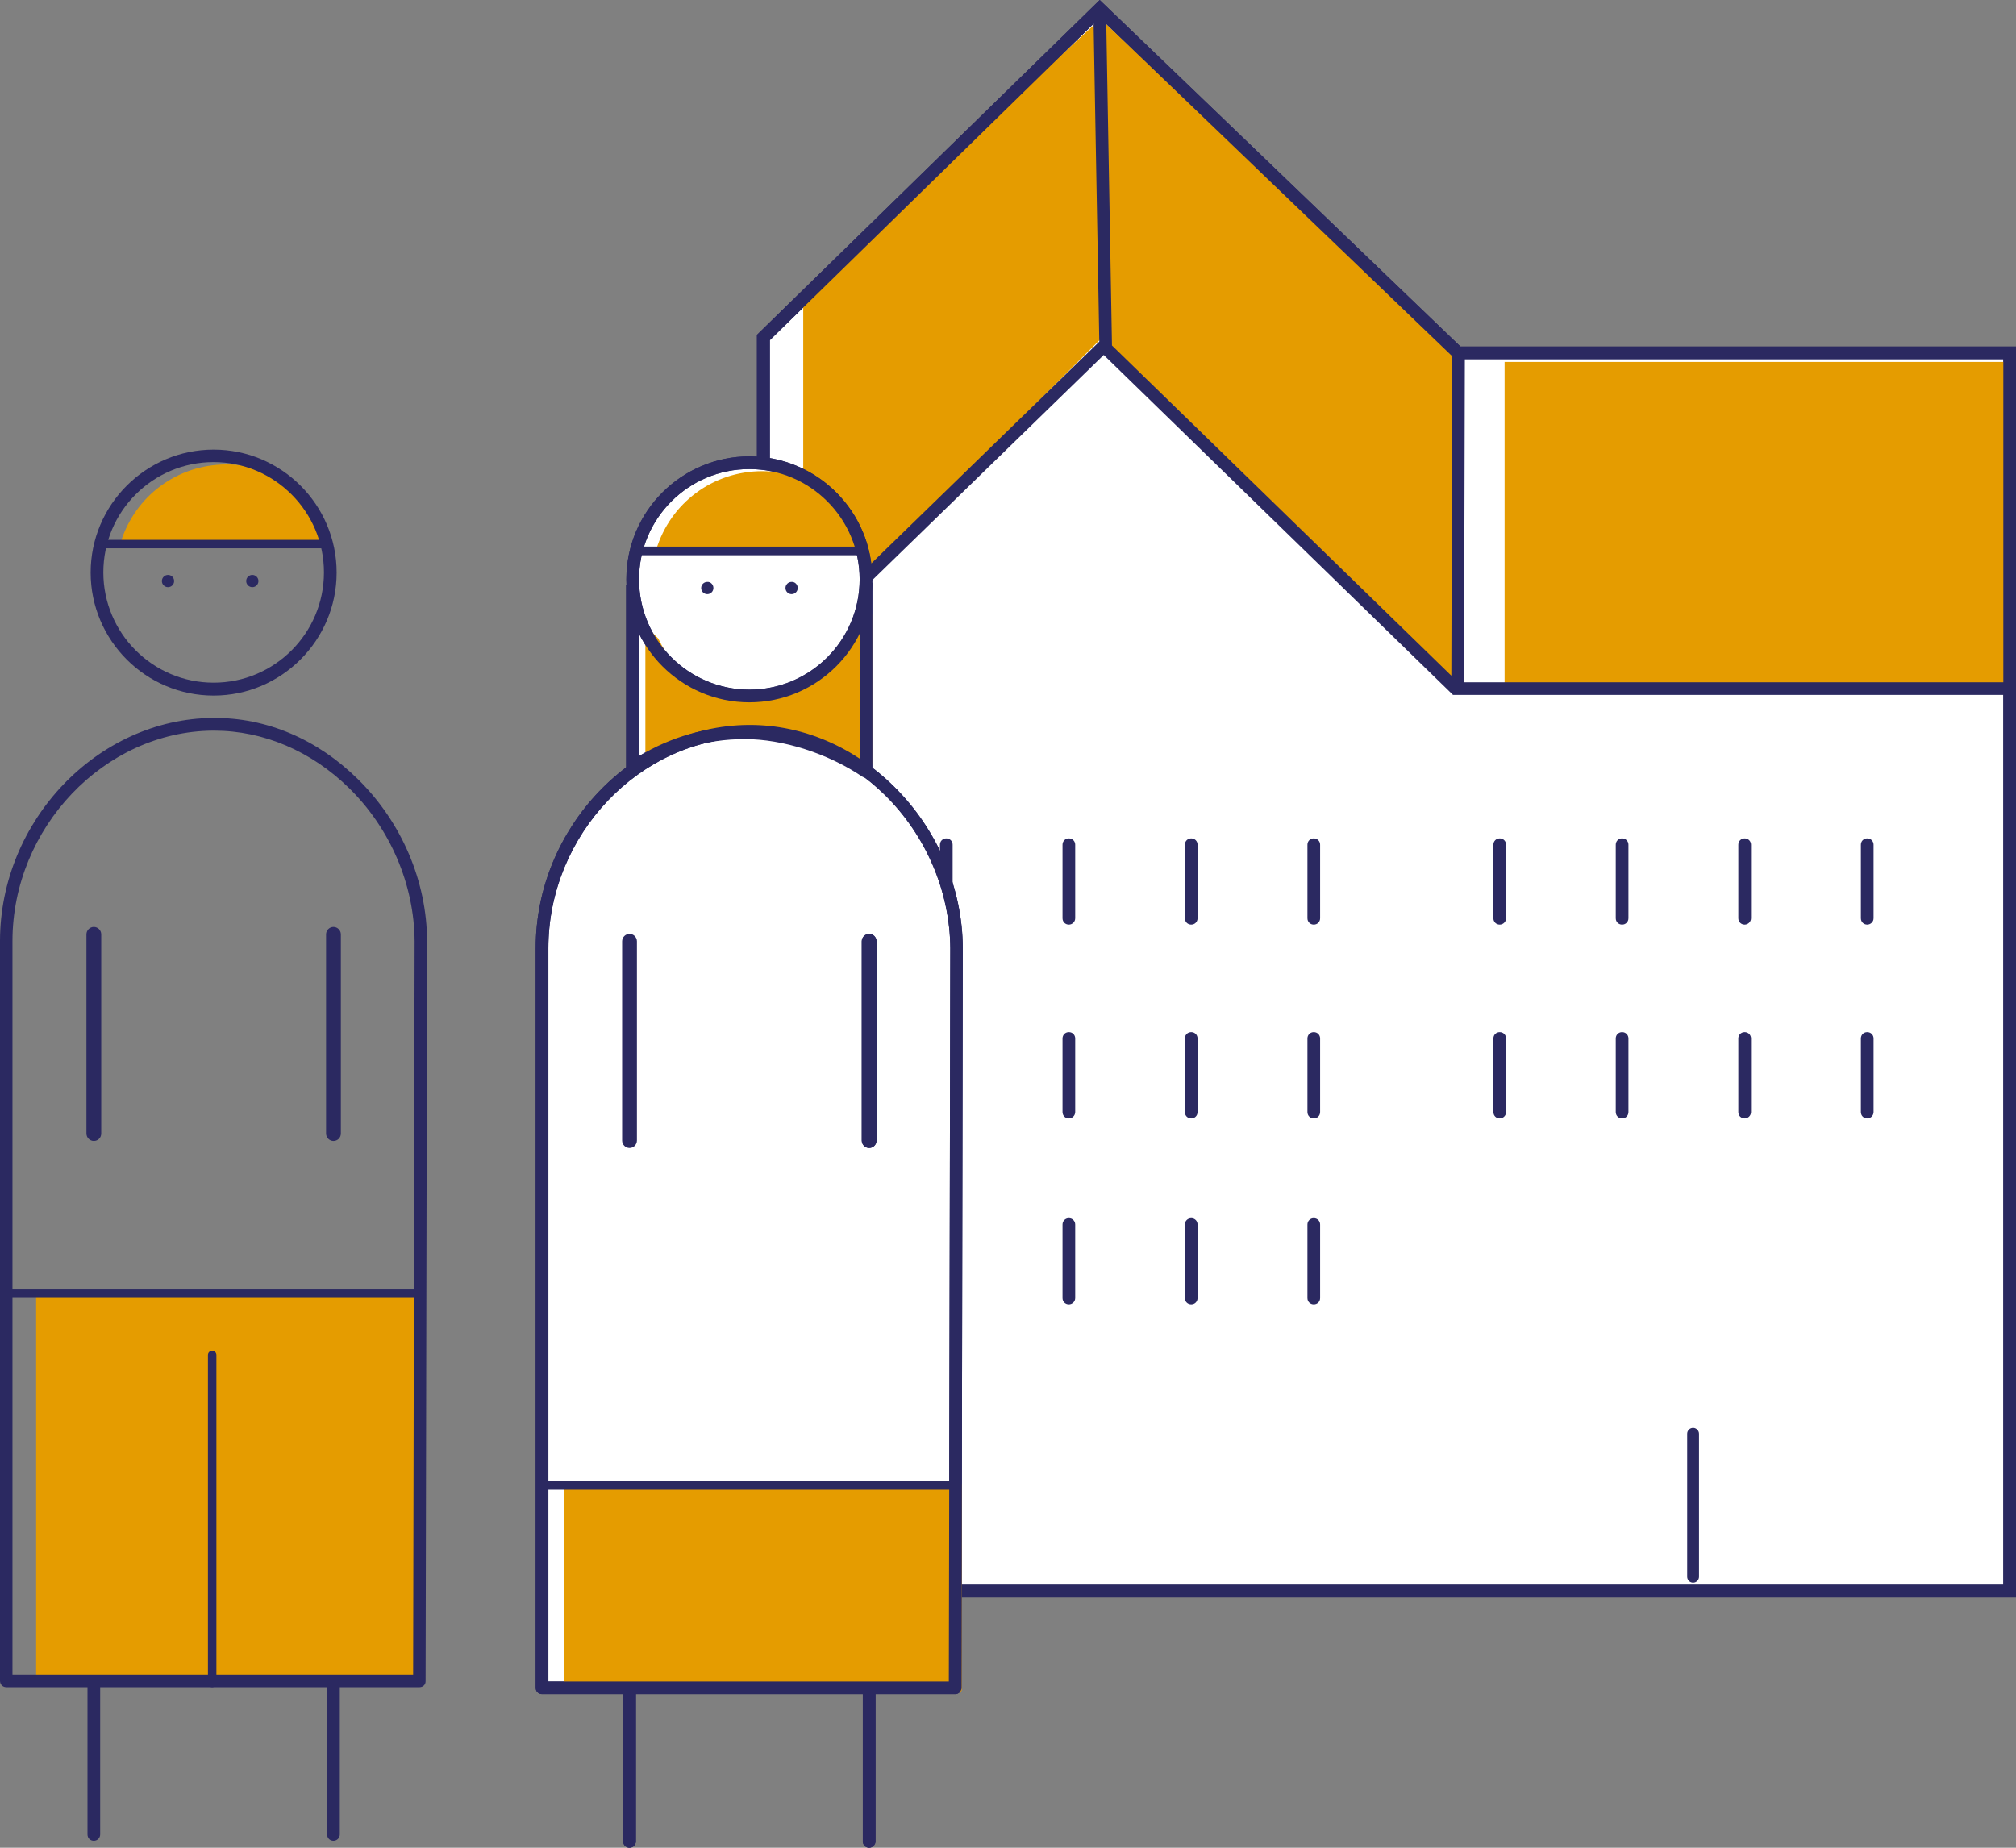 <?xml version="1.0" encoding="utf-8"?>
<!-- Generator: Adobe Illustrator 26.0.2, SVG Export Plug-In . SVG Version: 6.00 Build 0)  -->
<svg version="1.1" id="Ebene_1" xmlns="http://www.w3.org/2000/svg" xmlns:xlink="http://www.w3.org/1999/xlink" x="0px" y="0px"
	 viewBox="0 0 95.4 87.45" style="enable-background:new 0 0 95.4 87.45;" xml:space="preserve">
<rect x="0" y="0" width="95.4" height="87.45" fill="#808080" stroke="none"/>
<style type="text/css">
	.st0{fill:#E59C00;}
	.st1{fill:#2B2961;}
	.st2{fill:#FFFFFF;}
	.st3{clip-path:url(#SVGID_00000140704962508073026780000006688177382381832122_);}
	.st4{clip-path:url(#SVGID_00000001639496515936928050000015006396425919669387_);}
	.st5{clip-path:url(#SVGID_00000003801441665181971900000002371248632323488171_);}
	.st6{clip-path:url(#SVGID_00000132807804448041076080000010919736022655566522_);}
	.st7{clip-path:url(#SVGID_00000080172945143627626350000013718126022430269825_);}
	.st8{clip-path:url(#SVGID_00000158748944702425200480000013631139823136219540_);}
	.st9{clip-path:url(#SVGID_00000019640383119368652710000015270981240077783966_);}
	.st10{clip-path:url(#SVGID_00000075163129459803623570000017775882545069581984_);}
	.st11{clip-path:url(#SVGID_00000063600547929361324850000016921315912493457560_);}
	.st12{clip-path:url(#SVGID_00000065051232308111734690000013647782614949088659_);}
	.st13{clip-path:url(#SVGID_00000049911716615263359350000018188967978387415199_);}
	.st14{clip-path:url(#SVGID_00000152981446486031320030000015071924012067151499_);}
	.st15{clip-path:url(#SVGID_00000080918337359029675960000008020421124776256142_);}
	.st16{clip-path:url(#SVGID_00000086689049995202273690000015093056138682540702_);}
	.st17{clip-path:url(#SVGID_00000014624829000972779980000011373844156551803837_);}
	.st18{clip-path:url(#SVGID_00000121251190392229219530000015462484430916228499_);}
	.st19{clip-path:url(#SVGID_00000114035899455640870210000003877562378443535772_);}
	.st20{clip-path:url(#SVGID_00000116922034286817985830000016324120550391112360_);}
	.st21{clip-path:url(#SVGID_00000035489378514100689430000012152849351852785077_);}
	.st22{clip-path:url(#SVGID_00000138547439349152249230000003955940031755783044_);}
	.st23{clip-path:url(#SVGID_00000059288322295034440610000009952460462131373713_);}
	.st24{clip-path:url(#SVGID_00000114765976990778539400000002273682104186750614_);}
	.st25{clip-path:url(#SVGID_00000090293259936274823860000004708086071354382743_);}
	.st26{clip-path:url(#SVGID_00000002367860028215351690000017144606348931046550_);}
	.st27{clip-path:url(#SVGID_00000173881853306015905450000017533304163120637833_);}
	.st28{clip-path:url(#SVGID_00000050646682939847630910000017959799345642438789_);}
	.st29{clip-path:url(#SVGID_00000096019890784260305240000004656271897457527176_);}
	.st30{clip-path:url(#SVGID_00000082355369334136372540000008088169529917444489_);}
	.st31{clip-path:url(#SVGID_00000150812789421258142560000009651573536095924923_);}
	.st32{clip-path:url(#SVGID_00000142158777922875309310000011748672389783256973_);}
	.st33{clip-path:url(#SVGID_00000089559390309981478130000003703586921304251798_);}
	.st34{clip-path:url(#SVGID_00000163777106047090904560000003974106238010991801_);}
	.st35{clip-path:url(#SVGID_00000168801948351215279080000008529905195648577727_);}
	.st36{clip-path:url(#SVGID_00000036210137818286908770000005770613582166147488_);}
	.st37{clip-path:url(#SVGID_00000084505672501344537510000000574038105150635683_);}
	.st38{clip-path:url(#SVGID_00000071553631193613264160000012010972902145070763_);}
	.st39{clip-path:url(#SVGID_00000114773406729924460800000016902039752432786090_);}
	.st40{clip-path:url(#SVGID_00000029755036502190430380000002619956058383873165_);}
	.st41{clip-path:url(#SVGID_00000173876857068677324470000003628727997451559319_);}
	.st42{clip-path:url(#SVGID_00000085220577832600667980000015866969996067499940_);}
	.st43{clip-path:url(#SVGID_00000003071264504387668280000005534146758732104111_);}
	.st44{clip-path:url(#SVGID_00000176757974005855647350000003442708537597137070_);}
	.st45{clip-path:url(#SVGID_00000165220686868680461110000006075547285467909053_);}
	.st46{clip-path:url(#SVGID_00000070094900343502724780000008021201623066264762_);}
	.st47{clip-path:url(#SVGID_00000052063775486802000260000000677084961505347246_);}
	.st48{clip-path:url(#SVGID_00000043438119179163541810000017715452575405735057_);}
	.st49{clip-path:url(#SVGID_00000102528740745938609900000002482351601689933490_);}
	.st50{clip-path:url(#SVGID_00000140695897645784822620000017155901521335934606_);}
	.st51{clip-path:url(#SVGID_00000122000781286892990160000014548348553257129387_);}
	.st52{clip-path:url(#SVGID_00000140013217123217048280000012832712464408455064_);}
	.st53{clip-path:url(#SVGID_00000028311549422232847210000005779581490877680263_);}
	.st54{clip-path:url(#SVGID_00000092420105746149924700000001253843883464637836_);}
	.st55{clip-path:url(#SVGID_00000117651595878211270110000000727387316753049482_);}
	.st56{clip-path:url(#SVGID_00000134231900385287193140000002370943422078341526_);}
	.st57{clip-path:url(#SVGID_00000075128558136815414490000013212178802391271079_);}
	.st58{clip-path:url(#SVGID_00000119807233269226947690000014361099365070908554_);}
	.st59{clip-path:url(#SVGID_00000164481664508144461950000006300129368296022446_);}
	.st60{clip-path:url(#SVGID_00000036964491068823156380000008526095783858139319_);}
	.st61{clip-path:url(#SVGID_00000131329373723179228850000017973852876342536087_);}
	.st62{clip-path:url(#SVGID_00000011000889561678352500000008814408864724027781_);}
	.st63{clip-path:url(#SVGID_00000112594033239955772760000014919877136790528951_);}
	.st64{clip-path:url(#SVGID_00000085941356960941732570000002846526688900324748_);}
	.st65{clip-path:url(#SVGID_00000119828256228510006910000015469068288438747060_);}
	.st66{clip-path:url(#SVGID_00000145777954983517349670000004961963983281255818_);}
	.st67{clip-path:url(#SVGID_00000176020339498289247930000007460770718258164410_);}
	.st68{clip-path:url(#SVGID_00000000223488231555350780000002693684526197527437_);}
	.st69{clip-path:url(#SVGID_00000060742521701780507400000009436002110457854083_);}
	.st70{clip-path:url(#SVGID_00000098910272022816029150000001990092494535349653_);}
	.st71{clip-path:url(#SVGID_00000015354898718106878030000004860420267752216198_);}
	.st72{clip-path:url(#SVGID_00000002379475987220809650000005730835478651539354_);}
	.st73{clip-path:url(#SVGID_00000004518741556104347570000008120542458907194793_);}
	.st74{clip-path:url(#SVGID_00000018948852129272092010000015106111569940384674_);}
	.st75{clip-path:url(#SVGID_00000040541850168103011520000001293907749127541645_);}
	.st76{clip-path:url(#SVGID_00000108293178650920004660000006560989013899525816_);}
	.st77{clip-path:url(#SVGID_00000149369594315170009970000006963266497957217438_);}
	.st78{clip-path:url(#SVGID_00000127723583294608541850000011457096135007414658_);}
	.st79{clip-path:url(#SVGID_00000054268029624012719840000010035116101644347791_);}
	.st80{clip-path:url(#SVGID_00000091008300090758805950000007943833059262982551_);}
	.st81{clip-path:url(#SVGID_00000044883984960617731880000006052169392126323106_);}
	.st82{clip-path:url(#SVGID_00000011726048477568604810000005519908143639826837_);}
	.st83{fill:none;}
	.st84{clip-path:url(#SVGID_00000124856550935576620910000013068569412917451964_);}
	.st85{clip-path:url(#SVGID_00000080904257216171426520000011626078107450716572_);}
	.st86{clip-path:url(#SVGID_00000093140656135237243670000017307383940984570526_);}
	.st87{clip-path:url(#SVGID_00000106849778843676307400000004258228438183468213_);}
	.st88{clip-path:url(#SVGID_00000094618894017016893000000013751632847486666401_);}
	.st89{clip-path:url(#SVGID_00000027601697734858125980000012490907922948838021_);}
	.st90{clip-path:url(#SVGID_00000067222595007295836040000010063799506759415689_);}
	.st91{clip-path:url(#SVGID_00000071527447610061377910000013249000981655969426_);}
	.st92{clip-path:url(#SVGID_00000033336411535007739090000011315567823636996254_);}
	.st93{clip-path:url(#SVGID_00000018945646939653167010000002499472443215436692_);}
	.st94{clip-path:url(#SVGID_00000025407736233183484950000002639087007766310078_);}
	.st95{clip-path:url(#SVGID_00000096738156382676709700000005725797249416188079_);}
	.st96{clip-path:url(#SVGID_00000173849508631486738920000018248078851910658703_);}
	.st97{clip-path:url(#SVGID_00000080200820496563132440000014424389542367418028_);}
	.st98{clip-path:url(#SVGID_00000177483085590859935230000006813676750425848475_);}
	.st99{clip-path:url(#SVGID_00000013885079287906077580000005691053652621515941_);}
	.st100{clip-path:url(#SVGID_00000086686818809420331810000015045136814693175939_);}
	.st101{clip-path:url(#SVGID_00000147214247546840254520000003202663577151770799_);}
	.st102{clip-path:url(#SVGID_00000100363965284443767880000017491585664547609491_);}
	.st103{clip-path:url(#SVGID_00000134936697850809395180000000301602440076020927_);}
	.st104{clip-path:url(#SVGID_00000126308458786172814170000004778577740424343952_);}
	.st105{clip-path:url(#SVGID_00000056404500680237328150000005554862557528025241_);}
	.st106{clip-path:url(#SVGID_00000070820101765135334990000003530026451036413835_);}
	.st107{clip-path:url(#SVGID_00000133500720362496553610000015242178645402641589_);}
	.st108{clip-path:url(#SVGID_00000082347216588470698410000011316087858792154019_);}
	.st109{clip-path:url(#SVGID_00000109733894668635312710000003742855092010268061_);}
	.st110{clip-path:url(#SVGID_00000182521071414060374090000007821195959160719548_);}
	.st111{clip-path:url(#SVGID_00000092434309818731570670000013049709426055184260_);}
	.st112{clip-path:url(#SVGID_00000000942461248149441680000013390424720689177020_);}
	.st113{clip-path:url(#SVGID_00000127035350860819547060000017205165033433184906_);}
	.st114{clip-path:url(#SVGID_00000178172565391717917420000002679897635917894034_);}
	.st115{clip-path:url(#SVGID_00000106853134433704596400000001445833165927754675_);}
	.st116{clip-path:url(#SVGID_00000132804644519394380110000010797204369622491069_);}
	.st117{clip-path:url(#SVGID_00000041258242984310517280000015718642925004696471_);}
	.st118{clip-path:url(#SVGID_00000134961715088013193740000010392135006762978720_);}
	.st119{clip-path:url(#SVGID_00000152255719477333676340000012674977399756884610_);}
	.st120{clip-path:url(#SVGID_00000083053413857243020660000007767617813649386657_);}
	.st121{clip-path:url(#SVGID_00000109030875879668119180000013398418059366322869_);}
	.st122{clip-path:url(#SVGID_00000084510012498052587290000000028180596370054312_);}
	.st123{clip-path:url(#SVGID_00000136407214026535250580000002375228905221520517_);}
	.st124{clip-path:url(#SVGID_00000091714656091109564690000004913557530846003647_);}
	.st125{clip-path:url(#SVGID_00000021080301890392636920000007210739756023461282_);}
	.st126{clip-path:url(#SVGID_00000160886418205620668320000011578511200866986632_);}
	.st127{clip-path:url(#SVGID_00000164486137790386732080000006425024375033894060_);}
	.st128{clip-path:url(#SVGID_00000019680340053145494960000014638010712579108030_);}
	.st129{clip-path:url(#SVGID_00000167385075365036899590000006262056927959552135_);}
	.st130{clip-path:url(#SVGID_00000072994969999258203890000007128368841698348677_);}
	.st131{clip-path:url(#SVGID_00000099635962080900032910000005387852514592342664_);}
	.st132{clip-path:url(#SVGID_00000113317583744420202870000006604067839866082742_);}
	.st133{clip-path:url(#SVGID_00000086656135708860190080000017582535907895455883_);}
	.st134{clip-path:url(#SVGID_00000165934677539650686220000005301045070480363411_);}
	.st135{clip-path:url(#SVGID_00000159450185832811626930000012012673680201254054_);}
	.st136{clip-path:url(#SVGID_00000026884415539097249530000012759288089187068860_);}
	.st137{clip-path:url(#SVGID_00000029729914282540727890000015848676069405524158_);}
	.st138{clip-path:url(#SVGID_00000062892615095402506210000013093334295518511769_);}
	.st139{clip-path:url(#SVGID_00000163755966592059040540000017324181256886138550_);}
	.st140{clip-path:url(#SVGID_00000047741585184469065120000014248658907077148064_);}
	.st141{clip-path:url(#SVGID_00000091012574719828432210000018053130537580084906_);}
	.st142{clip-path:url(#SVGID_00000036253809737087971670000014553312757406510999_);}
	.st143{clip-path:url(#SVGID_00000024699681964995753710000012558391618684896440_);}
	.st144{clip-path:url(#SVGID_00000085210265631413082580000008553355870918773435_);}
	.st145{clip-path:url(#SVGID_00000150811380269736091140000005518102104748983982_);}
	.st146{clip-path:url(#SVGID_00000078747787506822688250000012680480060712819119_);}
	.st147{clip-path:url(#SVGID_00000000212210484234345650000012906876700340997524_);}
	.st148{clip-path:url(#SVGID_00000173147040430826407430000001120806993457483930_);}
	.st149{clip-path:url(#SVGID_00000124872655086968609430000018100546403330317720_);}
	.st150{clip-path:url(#SVGID_00000174567394410169112970000006860388105790913176_);}
	.st151{clip-path:url(#SVGID_00000144306821087116356530000015400845272823372421_);}
	.st152{clip-path:url(#SVGID_00000139253877953861663040000014457216517619562895_);}
	.st153{clip-path:url(#SVGID_00000155850558398056620490000011875362984327991445_);}
	.st154{clip-path:url(#SVGID_00000164475279459552542760000017409946361773710266_);}
	.st155{clip-path:url(#SVGID_00000097465201383801450510000000713201771062492041_);}
	.st156{clip-path:url(#SVGID_00000015331203011213141310000017576760574084999820_);}
	.st157{clip-path:url(#SVGID_00000047744480888457801470000014717320657996864700_);}
	.st158{clip-path:url(#SVGID_00000043425361354070506320000013586374156169620140_);}
	.st159{clip-path:url(#SVGID_00000182525157101588251440000013457540928152219809_);}
	.st160{clip-path:url(#SVGID_00000070104690411979786090000000723456664488278927_);}
	.st161{clip-path:url(#SVGID_00000072274181876714120020000017246253942757284225_);}
	.st162{clip-path:url(#SVGID_00000144300114152958907560000010003715356728105915_);}
	.st163{clip-path:url(#SVGID_00000033333205072065395010000001595854018971008154_);}
	.st164{clip-path:url(#SVGID_00000182526439885581993680000009212067506615524529_);}
	.st165{clip-path:url(#SVGID_00000103974844477827339140000009934655268705537437_);}
	.st166{clip-path:url(#SVGID_00000050657298567738557780000004103353914623488403_);}
	.st167{clip-path:url(#SVGID_00000129927375400538731560000005534283618874124215_);}
	.st168{clip-path:url(#SVGID_00000054982507460417898320000014564779934304463279_);}
	.st169{clip-path:url(#SVGID_00000062188864399491323720000003523717193332080051_);}
	.st170{clip-path:url(#SVGID_00000134934961693084996830000003699053848281481919_);}
	.st171{clip-path:url(#SVGID_00000067957629525809352840000010177047112670266787_);}
	.st172{clip-path:url(#SVGID_00000117648004939070989020000014508037154025628074_);}
	.st173{clip-path:url(#SVGID_00000104701725708853404630000016405652988452848021_);}
	.st174{clip-path:url(#SVGID_00000013175231925168519860000009060370223189220764_);}
	.st175{clip-path:url(#SVGID_00000021093705055610215390000006163833627577681073_);}
	.st176{clip-path:url(#SVGID_00000149344876630822715960000000272401034378441604_);}
	.st177{clip-path:url(#SVGID_00000138567085102060539440000009021720331395179920_);}
	.st178{clip-path:url(#SVGID_00000023252664580877059090000005443948146581479312_);}
	.st179{clip-path:url(#SVGID_00000102544056748022616260000008998643779170338987_);}
	.st180{clip-path:url(#SVGID_00000036213061113383209640000000483212313812149902_);}
	.st181{clip-path:url(#SVGID_00000181082289663652850300000007400665940840280479_);}
	.st182{clip-path:url(#SVGID_00000167386182385516016920000007309841295558046848_);}
	.st183{clip-path:url(#SVGID_00000032631044695918825670000016547467090311211910_);}
	.st184{clip-path:url(#SVGID_00000049925989523955771430000008791375701440004517_);}
	.st185{clip-path:url(#SVGID_00000078033468083574479230000003982520987173916063_);}
	.st186{clip-path:url(#SVGID_00000010295222162979544100000004160073924183868807_);}
</style>
<g>
	<g>
		<g>
			<polygon class="st2" points="36.13,15.97 36.12,19.23 36.12,75.3 95.1,75.3 95.1,16.7 69.05,16.7 68.91,16.63 52.04,0.42 			"/>
		</g>
	</g>
	<g>
		<defs>
			<rect id="SVGID_00000142878920770697160570000005049908950680436102_" width="95.4" height="87.45"/>
		</defs>
		<clipPath id="SVGID_00000048502378057874177140000014957247471123539900_">
			<use xlink:href="#SVGID_00000142878920770697160570000005049908950680436102_"  style="overflow:visible;"/>
		</clipPath>
		<g style="clip-path:url(#SVGID_00000048502378057874177140000014957247471123539900_);">
			<g>
				<path class="st1" d="M95.4,75.6H35.82l0-59.75l0.09-0.09L52.04,0l17.07,16.4H95.4L95.4,75.6z M36.42,75H94.8l0-58H69.05v-0.51
					l-0.34,0.36L52.04,0.84L36.43,16.1l0,3.13V75z"/>
			</g>
		</g>
	</g>
	<g>
		<g>
			<polygon class="st0" points="38.01,14.24 38.01,30.12 52.08,16.05 68.68,32.28 69.14,16.99 52.08,0.89 38.01,13.88 			"/>
		</g>
	</g>
	<g>
		<g>
			<rect x="71.2" y="17.13" class="st0" width="23.81" height="15.51"/>
		</g>
	</g>
	<g>
		<defs>
			<rect id="SVGID_00000040540292771776194150000015856206490366928821_" width="95.4" height="87.45"/>
		</defs>
		<clipPath id="SVGID_00000150791884155313098880000000196592122766207628_">
			<use xlink:href="#SVGID_00000040540292771776194150000015856206490366928821_"  style="overflow:visible;"/>
		</clipPath>
		<g style="clip-path:url(#SVGID_00000150791884155313098880000000196592122766207628_);">
			<g>
				<path class="st1" d="M95.4,75.6H35.82l0-59.75l0.09-0.09L52.04,0l17.07,16.4H95.4L95.4,75.6z M36.42,75H94.8l0-58H69.05v-0.51
					l-0.34,0.36L52.04,0.84L36.43,16.1l0,3.13V75z"/>
			</g>
		</g>
	</g>
	<g>
		<g>
			<path class="st1" d="M62.17,61.73c-0.17,0-0.3-0.13-0.3-0.3v-3.48c0-0.17,0.13-0.3,0.3-0.3s0.3,0.13,0.3,0.3v3.48
				C62.47,61.6,62.34,61.73,62.17,61.73z M56.37,61.73c-0.17,0-0.3-0.13-0.3-0.3v-3.48c0-0.17,0.13-0.3,0.3-0.3s0.3,0.13,0.3,0.3
				v3.48C56.67,61.6,56.54,61.73,56.37,61.73z M50.58,61.73c-0.17,0-0.3-0.13-0.3-0.3v-3.48c0-0.17,0.13-0.3,0.3-0.3
				s0.3,0.13,0.3,0.3v3.48C50.88,61.6,50.74,61.73,50.58,61.73z M44.78,61.73c-0.17,0-0.3-0.13-0.3-0.3v-3.48
				c0-0.17,0.13-0.3,0.3-0.3s0.3,0.13,0.3,0.3v3.48C45.08,61.6,44.95,61.73,44.78,61.73z M88.36,52.93c-0.17,0-0.3-0.13-0.3-0.3
				v-3.48c0-0.17,0.13-0.3,0.3-0.3s0.3,0.13,0.3,0.3v3.48C88.66,52.8,88.52,52.93,88.36,52.93z M82.56,52.93
				c-0.17,0-0.3-0.13-0.3-0.3v-3.48c0-0.17,0.13-0.3,0.3-0.3s0.3,0.13,0.3,0.3v3.48C82.86,52.8,82.72,52.93,82.56,52.93z
				 M76.76,52.93c-0.17,0-0.3-0.13-0.3-0.3v-3.48c0-0.17,0.13-0.3,0.3-0.3s0.3,0.13,0.3,0.3v3.48
				C77.06,52.8,76.93,52.93,76.76,52.93z M70.97,52.93c-0.17,0-0.3-0.13-0.3-0.3v-3.48c0-0.17,0.13-0.3,0.3-0.3s0.3,0.13,0.3,0.3
				v3.48C71.27,52.8,71.13,52.93,70.97,52.93z M62.17,52.93c-0.17,0-0.3-0.13-0.3-0.3v-3.48c0-0.17,0.13-0.3,0.3-0.3
				s0.3,0.13,0.3,0.3v3.48C62.47,52.8,62.34,52.93,62.17,52.93z M56.37,52.93c-0.17,0-0.3-0.13-0.3-0.3v-3.48
				c0-0.17,0.13-0.3,0.3-0.3s0.3,0.13,0.3,0.3v3.48C56.67,52.8,56.54,52.93,56.37,52.93z M50.58,52.93c-0.17,0-0.3-0.13-0.3-0.3
				v-3.48c0-0.17,0.13-0.3,0.3-0.3s0.3,0.13,0.3,0.3v3.48C50.88,52.8,50.74,52.93,50.58,52.93z M44.78,52.93
				c-0.17,0-0.3-0.13-0.3-0.3v-3.48c0-0.17,0.13-0.3,0.3-0.3s0.3,0.13,0.3,0.3v3.48C45.08,52.8,44.95,52.93,44.78,52.93z
				 M88.36,43.76c-0.17,0-0.3-0.13-0.3-0.3v-3.48c0-0.17,0.13-0.3,0.3-0.3s0.3,0.13,0.3,0.3v3.48
				C88.66,43.63,88.52,43.76,88.36,43.76z M82.56,43.76c-0.17,0-0.3-0.13-0.3-0.3v-3.48c0-0.17,0.13-0.3,0.3-0.3s0.3,0.13,0.3,0.3
				v3.48C82.86,43.63,82.72,43.76,82.56,43.76z M76.76,43.76c-0.17,0-0.3-0.13-0.3-0.3v-3.48c0-0.17,0.13-0.3,0.3-0.3
				s0.3,0.13,0.3,0.3v3.48C77.06,43.63,76.93,43.76,76.76,43.76z M70.97,43.76c-0.17,0-0.3-0.13-0.3-0.3v-3.48
				c0-0.17,0.13-0.3,0.3-0.3s0.3,0.13,0.3,0.3v3.48C71.27,43.63,71.13,43.76,70.97,43.76z M62.17,43.76c-0.17,0-0.3-0.13-0.3-0.3
				v-3.48c0-0.17,0.13-0.3,0.3-0.3s0.3,0.13,0.3,0.3v3.48C62.47,43.63,62.34,43.76,62.17,43.76z M56.37,43.76
				c-0.17,0-0.3-0.13-0.3-0.3v-3.48c0-0.17,0.13-0.3,0.3-0.3s0.3,0.13,0.3,0.3v3.48C56.67,43.63,56.54,43.76,56.37,43.76z
				 M50.58,43.76c-0.17,0-0.3-0.13-0.3-0.3v-3.48c0-0.17,0.13-0.3,0.3-0.3s0.3,0.13,0.3,0.3v3.48
				C50.88,43.63,50.74,43.76,50.58,43.76z M44.78,43.76c-0.17,0-0.3-0.13-0.3-0.3v-3.48c0-0.17,0.13-0.3,0.3-0.3s0.3,0.13,0.3,0.3
				v3.48C45.08,43.63,44.95,43.76,44.78,43.76z"/>
		</g>
	</g>
	<g>
		<defs>
			<rect id="SVGID_00000007402398190505117920000017767307643275719311_" width="95.4" height="87.45"/>
		</defs>
		<clipPath id="SVGID_00000044870428332424386330000003242354838208356514_">
			<use xlink:href="#SVGID_00000007402398190505117920000017767307643275719311_"  style="overflow:visible;"/>
		</clipPath>
		<g style="clip-path:url(#SVGID_00000044870428332424386330000003242354838208356514_);">
			<g>
				<polygon class="st1" points="95.02,32.89 68.76,32.89 52.23,16.8 36.57,32.04 36.15,31.61 52.02,16.17 51.74,0.54 52.34,0.53 
					52.62,16.35 68.68,31.98 68.72,16.45 69.32,16.45 69.28,32.29 95.02,32.29 				"/>
			</g>
		</g>
	</g>
	<g>
		<g>
			<path class="st1" d="M80.12,74.9c-0.16,0-0.28-0.13-0.28-0.28v-6.77c0-0.16,0.13-0.28,0.28-0.28s0.28,0.13,0.28,0.28v6.77
				C80.4,74.77,80.28,74.9,80.12,74.9z"/>
		</g>
	</g>
	<g>
		<defs>
			<rect id="SVGID_00000155110334770764615060000015147014497256800659_" width="95.4" height="87.45"/>
		</defs>
		<clipPath id="SVGID_00000011002095881038382790000002140587852366711738_">
			<use xlink:href="#SVGID_00000155110334770764615060000015147014497256800659_"  style="overflow:visible;"/>
		</clipPath>
		<g style="clip-path:url(#SVGID_00000011002095881038382790000002140587852366711738_);">
			<g>
				<path class="st2" d="M35.63,34.69c2.03,0,3.93,0.38,5.5,1.47v-7.03l-0.57,0.8c-0.9,1.86-2.76,3.15-4.92,3.15
					c-2.16,0-3.69-0.9-4.59-2.76l-0.38-0.38v6.16C32.12,35.2,33.82,34.69,35.63,34.69"/>
			</g>
		</g>
		<g style="clip-path:url(#SVGID_00000011002095881038382790000002140587852366711738_);">
			<g>
				<path class="st0" d="M41.13,36.28c-0.02,0-0.05-0.01-0.07-0.02c-1.41-0.97-3.19-1.44-5.43-1.44c-1.72,0-3.41,0.47-4.9,1.37
					c-0.04,0.02-0.09,0.02-0.13,0c-0.04-0.02-0.06-0.06-0.06-0.11v-6.16c0-0.05,0.03-0.1,0.08-0.12c0.05-0.02,0.1-0.01,0.14,0.03
					l0.38,0.38c0.01,0.01,0.02,0.02,0.02,0.03c0.87,1.81,2.34,2.69,4.48,2.69c2.05,0,3.9-1.18,4.81-3.08l0.58-0.81
					c0.03-0.04,0.09-0.06,0.14-0.05c0.05,0.02,0.09,0.06,0.09,0.12v7.04c0,0.05-0.03,0.09-0.07,0.11
					C41.17,36.27,41.15,36.28,41.13,36.28z M35.63,34.56c2.19,0,3.95,0.44,5.37,1.36V29.5l-0.35,0.48c-0.95,1.97-2.88,3.2-5.03,3.2
					c-2.2,0-3.78-0.95-4.69-2.82l-0.15-0.15v5.64C32.27,35.01,33.94,34.56,35.63,34.56z"/>
			</g>
		</g>
		<g style="clip-path:url(#SVGID_00000011002095881038382790000002140587852366711738_);">
			<g>
				<path class="st2" d="M29.94,27.68v8.65c1.55-1.04,3.3-1.65,5.31-1.65c2.01,0,4.18,0.79,5.73,1.83v-8.93"/>
			</g>
		</g>
		<g style="clip-path:url(#SVGID_00000011002095881038382790000002140587852366711738_);">
			<g>
				<path class="st1" d="M40.98,36.81c-0.06,0-0.12-0.02-0.17-0.05c-1.63-1.1-3.76-1.78-5.56-1.78c-1.86,0-3.55,0.52-5.15,1.6
					c-0.09,0.06-0.21,0.07-0.31,0.02c-0.1-0.05-0.16-0.15-0.16-0.26v-8.65h0.6v8.1c1.55-0.93,3.24-1.41,5.02-1.41
					c1.74,0,3.77,0.6,5.43,1.59v-8.39h0.6v8.93c0,0.11-0.06,0.21-0.16,0.26C41.08,36.79,41.03,36.81,40.98,36.81z"/>
			</g>
		</g>
	</g>
	<g>
		<g>
			<rect x="26.81" y="70.3" class="st2" width="18.57" height="9.67"/>
		</g>
	</g>
	<g>
		<g>
			<path class="st0" d="M45.38,80.1H26.81c-0.07,0-0.12-0.06-0.12-0.12V70.3c0-0.07,0.06-0.12,0.12-0.12h18.57
				c0.07,0,0.12,0.06,0.12,0.12v9.67C45.51,80.04,45.45,80.1,45.38,80.1z M26.94,79.85h18.32v-9.42H26.94V79.85z"/>
		</g>
	</g>
	<g>
		<g>
			<rect x="25.81" y="70.1" class="st1" width="19.52" height="0.4"/>
		</g>
	</g>
	<g>
		<defs>
			<rect id="SVGID_00000159454376562565998980000004511806620183755959_" width="95.4" height="87.45"/>
		</defs>
		<clipPath id="SVGID_00000054241653650233369460000012357860960464198279_">
			<use xlink:href="#SVGID_00000159454376562565998980000004511806620183755959_"  style="overflow:visible;"/>
		</clipPath>
		<g style="clip-path:url(#SVGID_00000054241653650233369460000012357860960464198279_);">
			<g>
				<path class="st1" d="M41.13,87.45c-0.17,0-0.3-0.13-0.3-0.3v-7.02c0-0.17,0.13-0.3,0.3-0.3s0.3,0.13,0.3,0.3v7.02
					C41.43,87.31,41.29,87.45,41.13,87.45z M29.79,87.45c-0.17,0-0.3-0.13-0.3-0.3v-7.02c0-0.17,0.13-0.3,0.3-0.3s0.3,0.13,0.3,0.3
					v7.02C30.09,87.31,29.96,87.45,29.79,87.45z"/>
			</g>
		</g>
	</g>
	<g>
		<g>
			<path class="st1" d="M29.79,54.33c-0.19,0-0.35-0.16-0.35-0.35v-9.43c0-0.19,0.16-0.35,0.35-0.35s0.35,0.16,0.35,0.35v9.43
				C30.14,54.17,29.98,54.33,29.79,54.33z"/>
		</g>
	</g>
	<g>
		<defs>
			<rect id="SVGID_00000045592278057594794560000009531794800840044928_" width="95.4" height="87.45"/>
		</defs>
		<clipPath id="SVGID_00000101809716767482069170000001767358291455924619_">
			<use xlink:href="#SVGID_00000045592278057594794560000009531794800840044928_"  style="overflow:visible;"/>
		</clipPath>
		<g style="clip-path:url(#SVGID_00000101809716767482069170000001767358291455924619_);">
			<g>
				<path class="st2" d="M45.27,44.87c-0.03-5.45-4.5-10.3-9.84-10.26c-5.4,0.04-9.77,4.83-9.77,10.26v35.01H45.2L45.27,44.87z"/>
			</g>
		</g>
		<g style="clip-path:url(#SVGID_00000101809716767482069170000001767358291455924619_);">
			<g>
				<path class="st1" d="M45.2,80.18H25.65c-0.17,0-0.3-0.13-0.3-0.3V44.87c0-5.69,4.61-10.52,10.07-10.56c0.02,0,0.04,0,0.06,0
					c2.5,0,4.92,1.03,6.82,2.91c2.06,2.03,3.25,4.82,3.26,7.65c0,0,0,0,0,0L45.5,79.88C45.5,80.04,45.37,80.18,45.2,80.18z
					 M25.95,79.58H44.9l0.07-34.71c-0.02-2.67-1.14-5.31-3.08-7.23c-1.79-1.76-4.06-2.73-6.4-2.73c-0.02,0-0.04,0-0.06,0
					c-5.14,0.04-9.48,4.6-9.48,9.96V79.58z"/>
			</g>
		</g>
		<g style="clip-path:url(#SVGID_00000101809716767482069170000001767358291455924619_);">
			<g>
				<path class="st2" d="M40.98,26.06c-0.64-2.1-2.59-3.63-4.91-3.63s-4.27,1.53-4.9,3.63H40.98z"/>
			</g>
		</g>
		<g style="clip-path:url(#SVGID_00000101809716767482069170000001767358291455924619_);">
			<g>
				<path class="st0" d="M40.98,26.18h-9.81c-0.04,0-0.08-0.02-0.1-0.05c-0.02-0.03-0.03-0.07-0.02-0.11
					c0.68-2.23,2.7-3.72,5.02-3.72c2.33,0,4.35,1.5,5.02,3.72c0.01,0.04,0,0.08-0.02,0.11C41.06,26.16,41.02,26.18,40.98,26.18z
					 M31.34,25.93h9.47c-0.69-2.03-2.57-3.38-4.73-3.38C33.91,22.55,32.03,23.9,31.34,25.93z"/>
			</g>
		</g>
		<g style="clip-path:url(#SVGID_00000101809716767482069170000001767358291455924619_);">
			<g>
				<path class="st2" d="M40.98,27.42c0,3.05-2.47,5.52-5.52,5.52c-3.05,0-5.52-2.47-5.52-5.52c0-3.05,2.47-5.52,5.52-5.52
					C38.51,21.9,40.98,24.37,40.98,27.42"/>
			</g>
		</g>
		<g style="clip-path:url(#SVGID_00000101809716767482069170000001767358291455924619_);">
			<g>
				<path class="st1" d="M35.46,33.24c-3.21,0-5.82-2.61-5.82-5.82c0-3.21,2.61-5.82,5.82-5.82c3.21,0,5.82,2.61,5.82,5.82
					C41.28,30.63,38.67,33.24,35.46,33.24z M35.46,22.2c-2.88,0-5.22,2.34-5.22,5.22c0,2.88,2.34,5.22,5.22,5.22
					c2.88,0,5.22-2.34,5.22-5.22C40.68,24.54,38.34,22.2,35.46,22.2z"/>
			</g>
		</g>
	</g>
	<g>
		<g>
			<rect x="30.22" y="25.87" class="st1" width="10.47" height="0.4"/>
		</g>
	</g>
	<g>
		<defs>
			<rect id="SVGID_00000139975769842811011520000013563104413056635278_" width="95.4" height="87.45"/>
		</defs>
		<clipPath id="SVGID_00000025420582971403629570000000933070438522529962_">
			<use xlink:href="#SVGID_00000139975769842811011520000013563104413056635278_"  style="overflow:visible;"/>
		</clipPath>
		<g style="clip-path:url(#SVGID_00000025420582971403629570000000933070438522529962_);">
			<g>
				<path class="st2" d="M33.76,27.83c0,0.16-0.13,0.29-0.29,0.29c-0.16,0-0.29-0.13-0.29-0.29c0-0.16,0.13-0.29,0.29-0.29
					C33.63,27.53,33.76,27.67,33.76,27.83"/>
			</g>
		</g>
		<g style="clip-path:url(#SVGID_00000025420582971403629570000000933070438522529962_);">
			<g>
				<path class="st2" d="M37.75,27.83c0,0.16-0.13,0.29-0.29,0.29c-0.16,0-0.29-0.13-0.29-0.29c0-0.16,0.13-0.29,0.29-0.29
					C37.62,27.53,37.75,27.67,37.75,27.83"/>
			</g>
		</g>
	</g>
	<g>
		<g>
			<path class="st1" d="M41.13,54.33c-0.19,0-0.35-0.16-0.35-0.35v-9.43c0-0.19,0.16-0.35,0.35-0.35s0.35,0.16,0.35,0.35v9.43
				C41.48,54.17,41.32,54.33,41.13,54.33z"/>
		</g>
	</g>
	<g>
		<g>
			<rect x="1.83" y="61.31" class="st0" width="17.87" height="18.33"/>
		</g>
	</g>
	<g>
		<g>
			<path class="st0" d="M19.7,79.77H1.83c-0.07,0-0.12-0.06-0.12-0.12V61.31c0-0.07,0.06-0.12,0.12-0.12H19.7
				c0.07,0,0.12,0.06,0.12,0.12v18.33C19.82,79.71,19.77,79.77,19.7,79.77z M1.95,79.52h17.62V61.44H1.95V79.52z"/>
		</g>
	</g>
	<g>
		<defs>
			<rect id="SVGID_00000006680671312347437900000001609168552247277478_" width="95.4" height="87.45"/>
		</defs>
		<clipPath id="SVGID_00000023263031735667486270000009544705387037460620_">
			<use xlink:href="#SVGID_00000006680671312347437900000001609168552247277478_"  style="overflow:visible;"/>
		</clipPath>
		<g style="clip-path:url(#SVGID_00000023263031735667486270000009544705387037460620_);">
			<g>
				<rect x="0.46" y="61.02" class="st1" width="19.52" height="0.4"/>
			</g>
		</g>
		<g style="clip-path:url(#SVGID_00000023263031735667486270000009544705387037460620_);">
			<g>
				<path class="st1" d="M15.78,87.12c-0.17,0-0.3-0.13-0.3-0.3V79.8c0-0.17,0.13-0.3,0.3-0.3s0.3,0.13,0.3,0.3v7.02
					C16.08,86.99,15.94,87.12,15.78,87.12z M4.44,87.12c-0.17,0-0.3-0.13-0.3-0.3V79.8c0-0.17,0.13-0.3,0.3-0.3s0.3,0.13,0.3,0.3
					v7.02C4.74,86.99,4.6,87.12,4.44,87.12z"/>
			</g>
		</g>
	</g>
	<g>
		<g>
			<path class="st1" d="M15.78,54c-0.19,0-0.35-0.16-0.35-0.35v-9.43c0-0.19,0.16-0.35,0.35-0.35s0.35,0.16,0.35,0.35v9.43
				C16.13,53.85,15.97,54,15.78,54z M4.44,54c-0.19,0-0.35-0.16-0.35-0.35v-9.43c0-0.19,0.16-0.35,0.35-0.35s0.35,0.16,0.35,0.35
				v9.43C4.79,53.85,4.63,54,4.44,54z"/>
		</g>
	</g>
	<g>
		<defs>
			<rect id="SVGID_00000130630936495732330650000013989290083063198888_" width="95.4" height="87.45"/>
		</defs>
		<clipPath id="SVGID_00000121255128681071670160000008552482370303388295_">
			<use xlink:href="#SVGID_00000130630936495732330650000013989290083063198888_"  style="overflow:visible;"/>
		</clipPath>
		<g style="clip-path:url(#SVGID_00000121255128681071670160000008552482370303388295_);">
			<g>
				<path class="st1" d="M19.85,79.85H0.3c-0.17,0-0.3-0.13-0.3-0.3V44.54c0-5.69,4.61-10.52,10.07-10.56
					c2.55-0.03,4.97,1.02,6.88,2.91c2.06,2.03,3.25,4.82,3.26,7.65c0,0,0,0,0,0l-0.07,35.01C20.15,79.72,20.02,79.85,19.85,79.85z
					 M0.6,79.25h18.95l0.07-34.71c-0.02-2.67-1.14-5.31-3.09-7.23c-1.79-1.76-4.06-2.73-6.4-2.73c-0.02,0-0.04,0-0.06,0
					c-5.14,0.04-9.48,4.6-9.48,9.96V79.25z"/>
			</g>
		</g>
		<g style="clip-path:url(#SVGID_00000121255128681071670160000008552482370303388295_);">
			<g>
				<path class="st0" d="M15.63,25.73c-0.64-2.1-2.59-3.63-4.91-3.63s-4.26,1.53-4.9,3.63H15.63z"/>
			</g>
		</g>
		<g style="clip-path:url(#SVGID_00000121255128681071670160000008552482370303388295_);">
			<g>
				<path class="st0" d="M15.63,25.86H5.82c-0.04,0-0.08-0.02-0.1-0.05c-0.02-0.03-0.03-0.07-0.02-0.11
					c0.68-2.23,2.7-3.72,5.02-3.72c2.33,0,4.35,1.5,5.02,3.72c0.01,0.04,0,0.08-0.02,0.11C15.71,25.84,15.67,25.86,15.63,25.86z
					 M5.99,25.61h9.47c-0.69-2.03-2.57-3.38-4.73-3.38C8.56,22.22,6.68,23.58,5.99,25.61z"/>
			</g>
		</g>
		<g style="clip-path:url(#SVGID_00000121255128681071670160000008552482370303388295_);">
			<g>
				<path class="st1" d="M10.11,32.92c-3.21,0-5.82-2.61-5.82-5.82c0-3.21,2.61-5.82,5.82-5.82c3.21,0,5.82,2.61,5.82,5.82
					C15.93,30.3,13.32,32.92,10.11,32.92z M10.11,21.87c-2.88,0-5.22,2.34-5.22,5.22c0,2.88,2.34,5.22,5.22,5.22
					c2.88,0,5.22-2.34,5.22-5.22C15.33,24.22,12.99,21.87,10.11,21.87z"/>
			</g>
		</g>
	</g>
	<g>
		<g>
			<rect x="4.87" y="25.55" class="st1" width="10.47" height="0.4"/>
		</g>
	</g>
	<g>
		<g>
			<path class="st1" d="M10.04,79.85c-0.11,0-0.2-0.09-0.2-0.2V64.12c0-0.11,0.09-0.2,0.2-0.2s0.2,0.09,0.2,0.2v15.52
				C10.24,79.76,10.15,79.85,10.04,79.85z"/>
		</g>
	</g>
	<g>
		<defs>
			<rect id="SVGID_00000180338014224716771160000013352859011716911784_" width="95.4" height="87.45"/>
		</defs>
		<clipPath id="SVGID_00000077314373983695890980000018161953327200670901_">
			<use xlink:href="#SVGID_00000180338014224716771160000013352859011716911784_"  style="overflow:visible;"/>
		</clipPath>
		<g style="clip-path:url(#SVGID_00000077314373983695890980000018161953327200670901_);">
			<g>
				<path class="st0" d="M35.63,34.69c2.03,0,3.93,0.38,5.5,1.47v-7.03l-0.57,0.8c-0.9,1.86-2.76,3.15-4.92,3.15
					c-2.16,0-3.69-0.9-4.59-2.76l-0.38-0.38v6.16C32.12,35.2,33.82,34.69,35.63,34.69"/>
			</g>
		</g>
		<g style="clip-path:url(#SVGID_00000077314373983695890980000018161953327200670901_);">
			<g>
				<path class="st0" d="M41.13,36.28c-0.02,0-0.05-0.01-0.07-0.02c-1.41-0.97-3.19-1.44-5.43-1.44c-1.72,0-3.41,0.47-4.9,1.37
					c-0.04,0.02-0.09,0.02-0.13,0c-0.04-0.02-0.06-0.06-0.06-0.11v-6.16c0-0.05,0.03-0.1,0.08-0.12c0.05-0.02,0.1-0.01,0.14,0.03
					l0.38,0.38c0.01,0.01,0.02,0.02,0.02,0.03c0.87,1.81,2.34,2.69,4.48,2.69c2.05,0,3.9-1.18,4.81-3.08l0.58-0.81
					c0.03-0.04,0.09-0.06,0.14-0.05c0.05,0.02,0.09,0.06,0.09,0.12v7.04c0,0.05-0.03,0.09-0.07,0.11
					C41.17,36.27,41.15,36.28,41.13,36.28z M35.63,34.56c2.19,0,3.95,0.44,5.37,1.36V29.5l-0.35,0.48c-0.95,1.97-2.88,3.2-5.03,3.2
					c-2.2,0-3.78-0.95-4.69-2.82l-0.15-0.15v5.64C32.27,35.01,33.94,34.56,35.63,34.56z"/>
			</g>
		</g>
		<g style="clip-path:url(#SVGID_00000077314373983695890980000018161953327200670901_);">
			<g>
				<path class="st1" d="M40.98,36.81c-0.06,0-0.12-0.02-0.17-0.05c-1.63-1.1-3.76-1.78-5.56-1.78c-1.86,0-3.55,0.52-5.15,1.6
					c-0.09,0.06-0.21,0.07-0.31,0.02c-0.1-0.05-0.16-0.15-0.16-0.26v-8.65h0.6v8.1c1.55-0.93,3.24-1.41,5.02-1.41
					c1.74,0,3.77,0.6,5.43,1.59v-8.39h0.6v8.93c0,0.11-0.06,0.21-0.16,0.26C41.08,36.79,41.03,36.81,40.98,36.81z"/>
			</g>
		</g>
	</g>
	<g>
		<g>
			<rect x="26.81" y="70.3" class="st0" width="18.57" height="9.67"/>
		</g>
	</g>
	<g>
		<g>
			<path class="st0" d="M45.38,80.1H26.81c-0.07,0-0.12-0.06-0.12-0.12V70.3c0-0.07,0.06-0.12,0.12-0.12h18.57
				c0.07,0,0.12,0.06,0.12,0.12v9.67C45.51,80.04,45.45,80.1,45.38,80.1z M26.94,79.85h18.32v-9.42H26.94V79.85z"/>
		</g>
	</g>
	<g>
		<g>
			<rect x="25.81" y="70.1" class="st1" width="19.52" height="0.4"/>
		</g>
	</g>
	<g>
		<defs>
			<rect id="SVGID_00000072986130585529773110000004241511761560448418_" width="95.4" height="87.45"/>
		</defs>
		<clipPath id="SVGID_00000160887971036990452870000016231652915637254312_">
			<use xlink:href="#SVGID_00000072986130585529773110000004241511761560448418_"  style="overflow:visible;"/>
		</clipPath>
		<g style="clip-path:url(#SVGID_00000160887971036990452870000016231652915637254312_);">
			<g>
				<path class="st1" d="M41.13,87.45c-0.17,0-0.3-0.13-0.3-0.3v-7.02c0-0.17,0.13-0.3,0.3-0.3s0.3,0.13,0.3,0.3v7.02
					C41.43,87.31,41.29,87.45,41.13,87.45z M29.79,87.45c-0.17,0-0.3-0.13-0.3-0.3v-7.02c0-0.17,0.13-0.3,0.3-0.3s0.3,0.13,0.3,0.3
					v7.02C30.09,87.31,29.96,87.45,29.79,87.45z"/>
			</g>
		</g>
	</g>
	<g>
		<g>
			<path class="st1" d="M29.79,54.33c-0.19,0-0.35-0.16-0.35-0.35v-9.43c0-0.19,0.16-0.35,0.35-0.35s0.35,0.16,0.35,0.35v9.43
				C30.14,54.17,29.98,54.33,29.79,54.33z"/>
		</g>
	</g>
	<g>
		<defs>
			<rect id="SVGID_00000026858856523012403300000007514855054304959637_" width="95.4" height="87.45"/>
		</defs>
		<clipPath id="SVGID_00000112613922845195880170000012789568815201339803_">
			<use xlink:href="#SVGID_00000026858856523012403300000007514855054304959637_"  style="overflow:visible;"/>
		</clipPath>
		<g style="clip-path:url(#SVGID_00000112613922845195880170000012789568815201339803_);">
			<g>
				<path class="st1" d="M45.2,80.18H25.65c-0.17,0-0.3-0.13-0.3-0.3V44.87c0-5.69,4.61-10.52,10.07-10.56c0.02,0,0.04,0,0.06,0
					c2.5,0,4.92,1.03,6.82,2.91c2.06,2.03,3.25,4.82,3.26,7.65c0,0,0,0,0,0L45.5,79.88C45.5,80.04,45.37,80.18,45.2,80.18z
					 M25.95,79.58H44.9l0.07-34.71c-0.02-2.67-1.14-5.31-3.08-7.23c-1.79-1.76-4.06-2.73-6.4-2.73c-0.02,0-0.04,0-0.06,0
					c-5.14,0.04-9.48,4.6-9.48,9.96V79.58z"/>
			</g>
		</g>
		<g style="clip-path:url(#SVGID_00000112613922845195880170000012789568815201339803_);">
			<g>
				<path class="st0" d="M40.98,26.06c-0.64-2.1-2.59-3.63-4.91-3.63s-4.27,1.53-4.9,3.63H40.98z"/>
			</g>
		</g>
		<g style="clip-path:url(#SVGID_00000112613922845195880170000012789568815201339803_);">
			<g>
				<path class="st0" d="M40.98,26.18h-9.81c-0.04,0-0.08-0.02-0.1-0.05c-0.02-0.03-0.03-0.07-0.02-0.11
					c0.68-2.23,2.7-3.72,5.02-3.72c2.33,0,4.35,1.5,5.02,3.72c0.01,0.04,0,0.08-0.02,0.11C41.06,26.16,41.02,26.18,40.98,26.18z
					 M31.34,25.93h9.47c-0.69-2.03-2.57-3.38-4.73-3.38C33.91,22.55,32.03,23.9,31.34,25.93z"/>
			</g>
		</g>
		<g style="clip-path:url(#SVGID_00000112613922845195880170000012789568815201339803_);">
			<g>
				<path class="st1" d="M35.46,33.24c-3.21,0-5.82-2.61-5.82-5.82c0-3.21,2.61-5.82,5.82-5.82c3.21,0,5.82,2.61,5.82,5.82
					C41.28,30.63,38.67,33.24,35.46,33.24z M35.46,22.2c-2.88,0-5.22,2.34-5.22,5.22c0,2.88,2.34,5.22,5.22,5.22
					c2.88,0,5.22-2.34,5.22-5.22C40.68,24.54,38.34,22.2,35.46,22.2z"/>
			</g>
		</g>
	</g>
	<g>
		<g>
			<rect x="30.22" y="25.87" class="st1" width="10.47" height="0.4"/>
		</g>
	</g>
	<g>
		<defs>
			<rect id="SVGID_00000136407618786681348280000007385113478097248402_" width="95.4" height="87.45"/>
		</defs>
		<clipPath id="SVGID_00000143583030723307836730000009369740779661674924_">
			<use xlink:href="#SVGID_00000136407618786681348280000007385113478097248402_"  style="overflow:visible;"/>
		</clipPath>
		<g style="clip-path:url(#SVGID_00000143583030723307836730000009369740779661674924_);">
			<g>
				<path class="st1" d="M33.76,27.83c0,0.16-0.13,0.29-0.29,0.29c-0.16,0-0.29-0.13-0.29-0.29c0-0.16,0.13-0.29,0.29-0.29
					C33.63,27.53,33.76,27.67,33.76,27.83"/>
			</g>
		</g>
		<g style="clip-path:url(#SVGID_00000143583030723307836730000009369740779661674924_);">
			<g>
				<path class="st1" d="M37.75,27.83c0,0.16-0.13,0.29-0.29,0.29c-0.16,0-0.29-0.13-0.29-0.29c0-0.16,0.13-0.29,0.29-0.29
					C37.62,27.53,37.75,27.67,37.75,27.83"/>
			</g>
		</g>
	</g>
	<g>
		<g>
			<path class="st1" d="M41.13,54.33c-0.19,0-0.35-0.16-0.35-0.35v-9.43c0-0.19,0.16-0.35,0.35-0.35s0.35,0.16,0.35,0.35v9.43
				C41.48,54.17,41.32,54.33,41.13,54.33z"/>
		</g>
	</g>
	<g>
		<defs>
			<rect id="SVGID_00000052803413279761240380000018425002711952643768_" width="95.4" height="87.45"/>
		</defs>
		<clipPath id="SVGID_00000126296170330133830240000008826712895603891074_">
			<use xlink:href="#SVGID_00000052803413279761240380000018425002711952643768_"  style="overflow:visible;"/>
		</clipPath>
		<g style="clip-path:url(#SVGID_00000126296170330133830240000008826712895603891074_);">
			<g>
				<path class="st1" d="M8.24,27.5c0,0.16-0.13,0.29-0.29,0.29c-0.16,0-0.29-0.13-0.29-0.29c0-0.16,0.13-0.29,0.29-0.29
					C8.11,27.21,8.24,27.34,8.24,27.5"/>
			</g>
		</g>
		<g style="clip-path:url(#SVGID_00000126296170330133830240000008826712895603891074_);">
			<g>
				<path class="st1" d="M12.23,27.5c0,0.16-0.13,0.29-0.29,0.29c-0.16,0-0.29-0.13-0.29-0.29c0-0.16,0.13-0.29,0.29-0.29
					C12.1,27.21,12.23,27.34,12.23,27.5"/>
			</g>
		</g>
	</g>
</g>
</svg>
